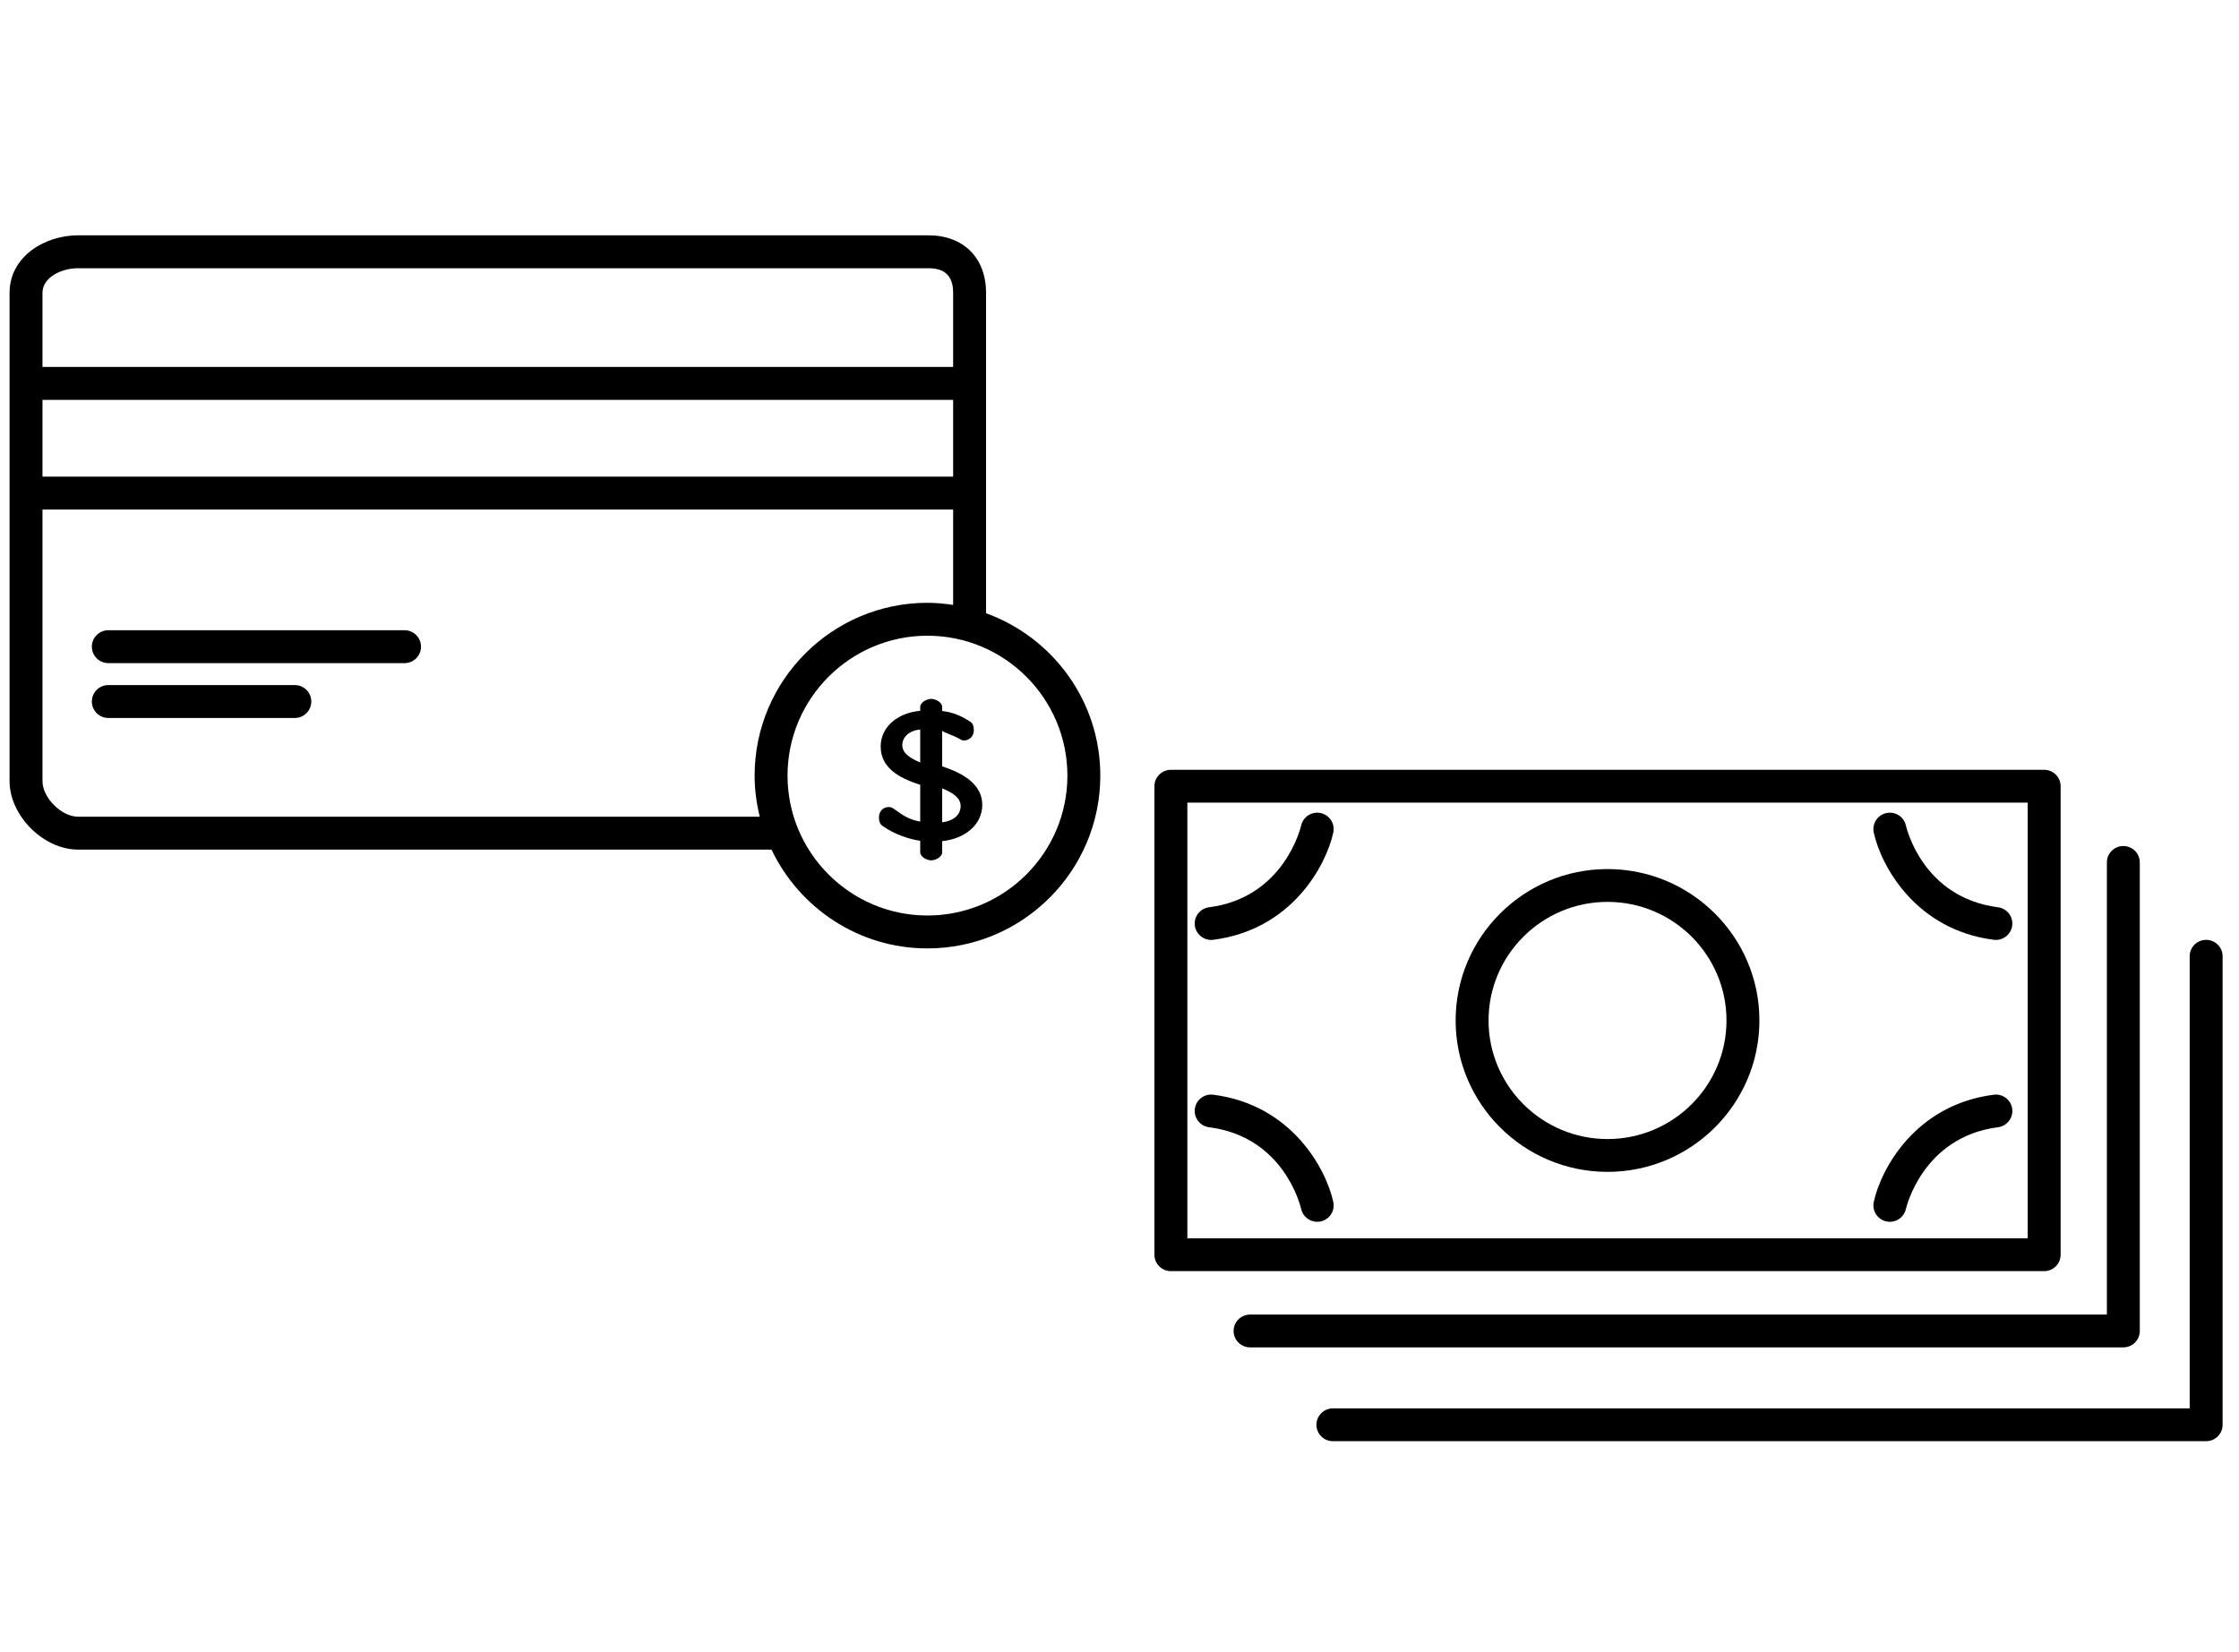 <svg width="702" height="518" xmlns="http://www.w3.org/2000/svg" xmlns:xlink="http://www.w3.org/1999/xlink" overflow="hidden"><defs><clipPath id="clip0"><rect x="2937" y="1906" width="702" height="518"/></clipPath><clipPath id="clip1"><rect x="3294" y="2079" width="344" height="344"/></clipPath><clipPath id="clip2"><rect x="3294" y="2079" width="344" height="344"/></clipPath><clipPath id="clip3"><rect x="3294" y="2079" width="344" height="344"/></clipPath><clipPath id="clip4"><rect x="2940" y="1910" width="344" height="345"/></clipPath><clipPath id="clip5"><rect x="2940" y="1910" width="344" height="345"/></clipPath><clipPath id="clip6"><rect x="2940" y="1910" width="344" height="345"/></clipPath></defs><g clip-path="url(#clip0)" transform="translate(-2937 -1906)"><g clip-path="url(#clip1)"><g clip-path="url(#clip2)"><g clip-path="url(#clip3)"><path d="M283.062 225.633 10.084 225.633C7.242 225.633 4.939 223.329 4.939 220.488L4.939 73.557C4.939 70.717 7.242 68.412 10.084 68.412L283.062 68.412C285.904 68.412 288.207 70.717 288.207 73.557L288.207 220.488C288.207 223.329 285.904 225.633 283.062 225.633ZM15.229 215.343 277.917 215.343 277.917 78.702 15.229 78.702 15.229 215.343Z" fill="#000000" fill-rule="nonzero" fill-opacity="1" transform="matrix(1.003 0 0 1 3294 2079)"/><path d="M307.812 249.542 34.834 249.542C31.992 249.542 29.689 247.238 29.689 244.397 29.689 241.557 31.992 239.252 34.834 239.252L302.667 239.252 302.667 97.463C302.667 94.623 304.97 92.319 307.812 92.319 310.654 92.319 312.957 94.623 312.957 97.463L312.957 244.397C312.957 247.238 310.654 249.542 307.812 249.542Z" fill="#000000" fill-rule="nonzero" fill-opacity="1" transform="matrix(1.003 0 0 1 3294 2079)"/><path d="M333.698 278.966 60.722 278.966C57.88 278.966 55.577 276.661 55.577 273.821 55.577 270.98 57.88 268.676 60.722 268.676L328.553 268.676 328.553 126.887C328.553 124.046 330.856 121.742 333.698 121.742 336.54 121.742 338.843 124.046 338.843 126.887L338.843 273.821C338.843 276.661 336.54 278.966 333.698 278.966Z" fill="#000000" fill-rule="nonzero" fill-opacity="1" transform="matrix(1.003 0 0 1 3294 2079)"/><path d="M146.572 194.502C120.392 194.502 99.093 173.202 99.093 147.021 99.093 120.841 120.392 99.544 146.572 99.544 172.753 99.544 194.051 120.841 194.051 147.021 194.051 173.202 172.753 194.502 146.572 194.502ZM146.572 109.834C126.066 109.834 109.383 126.515 109.383 147.021 109.383 167.527 126.066 184.212 146.572 184.212 167.078 184.212 183.761 167.527 183.761 147.021 183.761 126.515 167.078 109.834 146.572 109.834Z" fill="#000000" fill-rule="nonzero" fill-opacity="1" transform="matrix(1.003 0 0 1 3294 2079)"/><path d="M267.979 121.768C267.76 121.768 267.538 121.755 267.316 121.725 242.723 118.563 232.019 98.348 229.797 88.101 229.194 85.325 230.957 82.585 233.734 81.982 236.503 81.379 239.241 83.134 239.849 85.904 240.08 86.919 245.26 108.514 268.629 111.522 271.447 111.884 273.437 114.463 273.075 117.28 272.74 119.876 270.528 121.768 267.979 121.768Z" fill="#000000" fill-rule="nonzero" fill-opacity="1" transform="matrix(1.003 0 0 1 3294 2079)"/><path d="M22.667 121.768C20.118 121.768 17.905 119.876 17.57 117.28 17.209 114.463 19.198 111.884 22.017 111.522 45.63 108.481 50.745 86.142 50.794 85.917 51.397 83.141 54.143 81.382 56.913 81.982 59.69 82.585 61.452 85.325 60.849 88.101 58.625 98.348 47.921 118.563 23.33 121.725 23.107 121.755 22.886 121.768 22.667 121.768Z" fill="#000000" fill-rule="nonzero" fill-opacity="1" transform="matrix(1.003 0 0 1 3294 2079)"/><path d="M234.829 210.165C234.468 210.165 234.101 210.128 233.734 210.047 230.957 209.444 229.194 206.705 229.797 203.928 232.019 193.681 242.723 173.466 267.316 170.304 270.121 169.933 272.712 171.929 273.075 174.749 273.437 177.566 271.447 180.145 268.629 180.507 245.014 183.549 239.901 205.884 239.852 206.111 239.33 208.52 237.198 210.165 234.829 210.165Z" fill="#000000" fill-rule="nonzero" fill-opacity="1" transform="matrix(1.003 0 0 1 3294 2079)"/><path d="M55.816 210.165C53.451 210.165 51.324 208.527 50.797 206.125 50.567 205.117 45.385 183.515 22.017 180.507 19.198 180.145 17.209 177.566 17.57 174.749 17.934 171.929 20.515 169.933 23.33 170.304 47.921 173.466 58.625 193.681 60.849 203.928 61.452 206.705 59.69 209.444 56.913 210.047 56.545 210.128 56.178 210.165 55.816 210.165Z" fill="#000000" fill-rule="nonzero" fill-opacity="1" transform="matrix(1.003 0 0 1 3294 2079)"/></g></g></g><g clip-path="url(#clip4)"><g clip-path="url(#clip5)"><g clip-path="url(#clip6)"><path d="M292.4 235.341 292.4 224.114C292.4 224.582 295.732 225.459 297.782 226.687 298.366 227.038 298.628 227.213 299.216 227.213 301.027 227.213 302.327 225.81 302.327 223.998 302.327 222.594 301.954 221.717 301.02 221.191 298.326 219.495 295.84 218.384 292.4 217.974L292.4 216.688C292.4 215.285 290.391 214.174 288.99 214.174 287.586 214.174 285.52 215.285 285.52 216.688L285.52 217.916C278.64 218.5 273.124 222.827 273.124 229.084 273.124 235.692 278.64 238.909 285.52 241.131L285.52 252.65C282.08 252.065 280.101 250.72 277.353 248.731 276.829 248.323 276.369 248.088 275.67 248.088 273.856 248.088 272.576 249.492 272.576 251.305 272.576 252.532 272.848 253.468 273.843 254.111 277.407 256.626 282.08 258.205 285.52 258.672L285.52 262.298C285.52 263.701 287.586 264.813 288.99 264.813 290.391 264.813 292.4 263.701 292.4 262.298L292.4 258.789C299.28 258.087 304.974 253.819 304.974 247.387 304.974 241.131 299.28 237.563 292.4 235.341ZM285.52 234.113C282.08 232.652 279.906 231.132 279.906 228.676 279.906 226.102 282.08 224.114 285.52 223.763L285.52 234.113ZM292.4 252.884 292.4 242.241C295.84 243.645 298.191 245.224 298.191 247.796 298.191 250.602 295.84 252.474 292.4 252.884Z" fill="#000000" fill-rule="nonzero" fill-opacity="1" transform="matrix(1 0 0 1 2940 1911)"/><path d="M123.84 192.64 30.96 192.64C28.111 192.64 25.8 194.949 25.8 197.8 25.8 200.65 28.111 202.96 30.96 202.96L123.84 202.96C126.688 202.96 129 200.65 129 197.8 129 194.949 126.688 192.64 123.84 192.64Z" fill="#000000" fill-rule="nonzero" fill-opacity="1" transform="matrix(1 0 0 1 2940 1911)"/><path d="M89.44 209.84 30.96 209.84C28.111 209.84 25.8 212.149 25.8 215 25.8 217.85 28.111 220.16 30.96 220.16L89.44 220.16C92.288 220.16 94.6 217.85 94.6 215 94.6 212.149 92.288 209.84 89.44 209.84Z" fill="#000000" fill-rule="nonzero" fill-opacity="1" transform="matrix(1 0 0 1 2940 1911)"/><path d="M306.16 187.315 306.16 154.8 306.16 110.08 306.16 86.825C306.16 75.875 299.085 68.8 288.134 68.8L21.466 68.8C10.915 68.8 0 75.542 0 86.825L0 110.08 0 154.8 0 239.975C0 250.807 10.632 261.44 21.466 261.44L238.892 261.44C247.606 279.727 266.22 292.427 287.791 292.427 317.672 292.427 341.984 268.117 341.984 238.235 341.984 214.808 327.015 194.864 306.16 187.315ZM295.84 144.48 10.32 144.48 10.32 120.4 295.84 120.4 295.84 144.48ZM10.32 86.825C10.32 82.066 16.105 79.12 21.466 79.12L288.134 79.12C293.32 79.12 295.84 81.639 295.84 86.825L295.84 110.08 10.32 110.08 10.32 86.825ZM21.466 251.12C16.259 251.12 10.32 245.182 10.32 239.975L10.32 154.8 295.84 154.8 295.84 184.707C293.206 184.312 290.532 184.042 287.791 184.042 257.909 184.042 233.598 208.353 233.598 238.235 233.598 242.681 234.195 246.981 235.21 251.12L21.466 251.12ZM287.791 282.107C263.6 282.107 243.917 262.426 243.917 238.235 243.917 214.042 263.6 194.362 287.791 194.362 311.982 194.362 331.664 214.042 331.664 238.235 331.664 262.426 311.982 282.107 287.791 282.107Z" fill="#000000" fill-rule="nonzero" fill-opacity="1" transform="matrix(1 0 0 1 2940 1911)"/></g></g></g></g></svg>